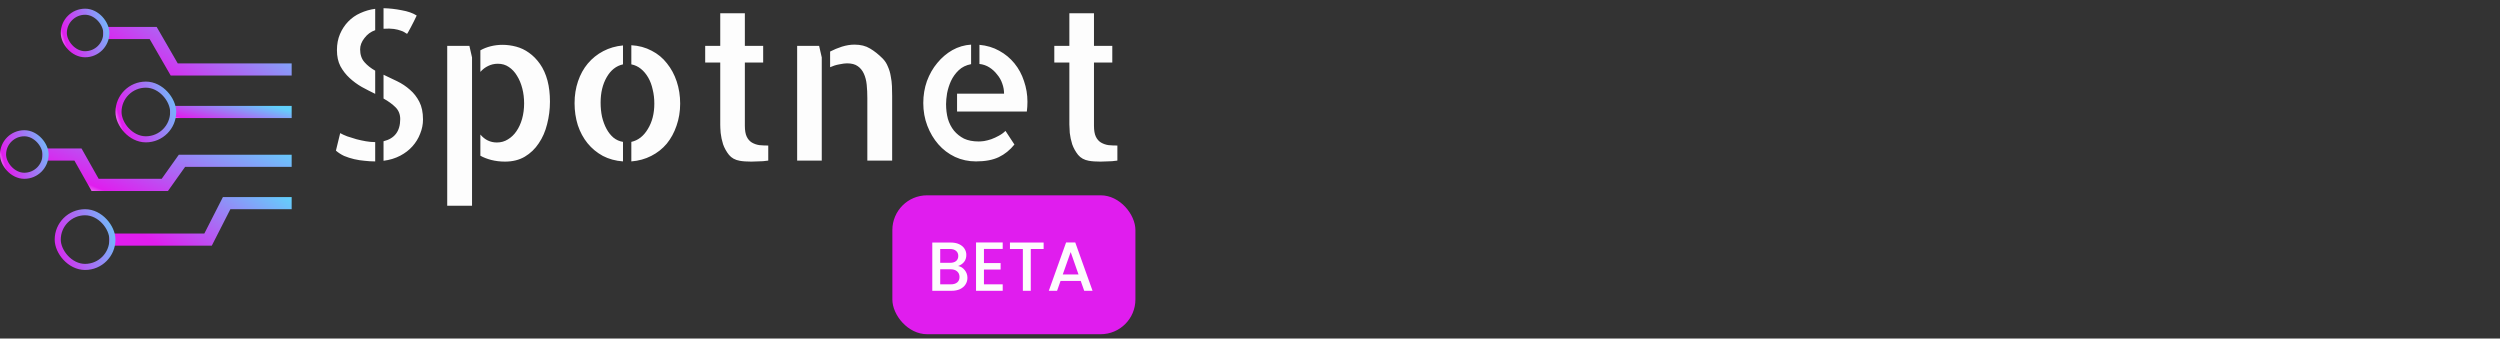 <svg width="288" height="39" viewBox="0 0 288 39" fill="none" xmlns="http://www.w3.org/2000/svg">
<rect x="0" y="0" width="288" height="39" fill="#333333" stroke="none"/>
<path d="M12.6 27.6H23.97L26.11 23.4H33.6" stroke="url(#paint0_linear_67_1868)" stroke-width="1.4"/>
<g clip-path="url(#clip0_67_1868)">
</g>
<rect x="6.65" y="24.45" width="6.3" height="6.3" rx="3.15" stroke="url(#paint1_linear_67_1868)" stroke-width="0.7"/>
<path d="M4.9 17.8H8.981L10.956 21.3H18.987L20.961 18.524H33.468H33.6" stroke="url(#paint2_linear_67_1868)" stroke-width="1.4"/>
<rect x="0.35" y="15.35" width="4.9" height="4.9" rx="2.45" stroke="url(#paint3_linear_67_1868)" stroke-width="0.7"/>
<path d="M19.6 12.9H33.6" stroke="url(#paint4_linear_67_1868)" stroke-width="1.4"/>
<rect x="13.65" y="9.75" width="6.3" height="6.3" rx="3.15" stroke="url(#paint5_linear_67_1868)" stroke-width="0.7"/>
<path d="M11.9 3.8H17.644L20.069 8H33.6" stroke="url(#paint6_linear_67_1868)" stroke-width="1.4"/>
<g clip-path="url(#clip1_67_1868)">
</g>
<rect x="7.35" y="1.35" width="4.9" height="4.9" rx="2.45" stroke="url(#paint7_linear_67_1868)" stroke-width="0.7"/>
<path d="M46.901 3.898C46.823 3.867 46.73 3.812 46.62 3.734C46.511 3.656 46.355 3.586 46.151 3.523C45.948 3.445 45.69 3.383 45.378 3.336C45.065 3.289 44.667 3.281 44.183 3.312V0.945C44.87 0.961 45.565 1.039 46.269 1.18C46.987 1.305 47.565 1.508 48.003 1.789C47.909 1.992 47.8 2.219 47.675 2.469C47.55 2.703 47.433 2.93 47.323 3.148C47.214 3.352 47.12 3.523 47.042 3.664C46.964 3.805 46.917 3.883 46.901 3.898ZM38.815 5.773C38.815 5.086 38.933 4.469 39.167 3.922C39.401 3.375 39.714 2.898 40.105 2.492C40.511 2.07 40.98 1.742 41.511 1.508C42.058 1.258 42.628 1.094 43.222 1.016V3.477C42.722 3.648 42.308 3.953 41.98 4.391C41.651 4.812 41.487 5.242 41.487 5.68C41.487 6.289 41.651 6.781 41.98 7.156C42.308 7.531 42.722 7.859 43.222 8.141V10.812C42.706 10.562 42.19 10.297 41.675 10.016C41.159 9.719 40.69 9.375 40.269 8.984C39.847 8.594 39.495 8.141 39.214 7.625C38.948 7.109 38.815 6.492 38.815 5.773ZM39.19 15.336C39.409 15.461 39.683 15.586 40.011 15.711C40.355 15.82 40.706 15.93 41.065 16.039C41.425 16.133 41.784 16.211 42.144 16.273C42.503 16.336 42.839 16.367 43.151 16.367H43.222V18.594H43.175C42.8 18.594 42.409 18.57 42.003 18.523C41.612 18.492 41.214 18.43 40.808 18.336C40.401 18.242 40.011 18.117 39.636 17.961C39.276 17.789 38.964 17.586 38.698 17.352L39.19 15.336ZM44.183 8.609C44.698 8.844 45.222 9.094 45.753 9.359C46.3 9.625 46.792 9.953 47.23 10.344C47.667 10.719 48.026 11.18 48.308 11.727C48.589 12.273 48.73 12.953 48.73 13.766C48.73 14.328 48.62 14.875 48.401 15.406C48.198 15.938 47.901 16.422 47.511 16.859C47.136 17.281 46.667 17.641 46.105 17.938C45.542 18.234 44.901 18.43 44.183 18.523V16.273C45.464 15.961 46.105 15.109 46.105 13.719C46.105 13.172 45.925 12.719 45.565 12.359C45.206 12 44.745 11.664 44.183 11.352V8.609ZM54.073 5.281L54.378 6.617V23.703H51.519V5.281H54.073ZM63.073 9.289C63.261 10.008 63.355 10.812 63.355 11.703C63.355 12.594 63.245 13.461 63.026 14.305C62.823 15.133 62.503 15.867 62.065 16.508C61.644 17.148 61.105 17.664 60.448 18.055C59.808 18.43 59.05 18.617 58.175 18.617C57.628 18.617 57.105 18.555 56.605 18.43C56.12 18.305 55.698 18.141 55.339 17.938V15.5C55.855 16.109 56.487 16.414 57.237 16.414C57.706 16.414 58.128 16.297 58.503 16.062C58.894 15.828 59.222 15.516 59.487 15.125C59.769 14.719 59.987 14.242 60.144 13.695C60.3 13.133 60.378 12.539 60.378 11.914C60.378 11.305 60.308 10.727 60.167 10.18C60.026 9.633 59.823 9.148 59.558 8.727C59.308 8.305 58.995 7.969 58.62 7.719C58.261 7.469 57.839 7.344 57.355 7.344C56.948 7.344 56.573 7.43 56.23 7.602C55.901 7.758 55.605 7.984 55.339 8.281V5.797C55.698 5.594 56.097 5.438 56.534 5.328C56.972 5.219 57.425 5.164 57.894 5.164C58.409 5.164 58.933 5.234 59.464 5.375C59.995 5.516 60.487 5.75 60.94 6.078C61.409 6.406 61.831 6.836 62.206 7.367C62.581 7.898 62.87 8.539 63.073 9.289ZM72.73 5.211C73.589 5.258 74.37 5.469 75.073 5.844C75.776 6.203 76.362 6.688 76.831 7.297C77.315 7.891 77.69 8.586 77.956 9.383C78.222 10.18 78.355 11.031 78.355 11.938C78.355 12.844 78.214 13.695 77.933 14.492C77.667 15.273 77.292 15.961 76.808 16.555C76.323 17.133 75.73 17.602 75.026 17.961C74.323 18.32 73.558 18.531 72.73 18.594V16.344C73.511 16.172 74.144 15.68 74.628 14.867C75.128 14.055 75.378 13.078 75.378 11.938C75.378 11.359 75.315 10.82 75.19 10.32C75.081 9.805 74.909 9.344 74.675 8.938C74.44 8.531 74.159 8.195 73.831 7.93C73.503 7.664 73.136 7.492 72.73 7.414V5.211ZM66.19 11.891C66.19 10.984 66.323 10.141 66.589 9.359C66.855 8.578 67.23 7.898 67.714 7.32C68.214 6.727 68.808 6.25 69.495 5.891C70.183 5.531 70.94 5.312 71.769 5.234V7.414C70.987 7.586 70.362 8.078 69.894 8.891C69.425 9.703 69.19 10.68 69.19 11.82C69.19 12.398 69.245 12.945 69.355 13.461C69.48 13.977 69.651 14.438 69.87 14.844C70.089 15.25 70.355 15.586 70.667 15.852C70.995 16.117 71.362 16.281 71.769 16.344V18.594C70.909 18.531 70.136 18.32 69.448 17.961C68.761 17.586 68.175 17.102 67.69 16.508C67.206 15.914 66.831 15.219 66.565 14.422C66.315 13.625 66.19 12.781 66.19 11.891ZM85.808 14.492C85.808 15.023 85.878 15.438 86.019 15.734C86.159 16.031 86.355 16.258 86.605 16.414C86.87 16.57 87.159 16.672 87.472 16.719C87.8 16.75 88.144 16.766 88.503 16.766V18.5C88.3 18.531 88.097 18.555 87.894 18.57C87.722 18.586 87.511 18.594 87.261 18.594C87.026 18.609 86.792 18.617 86.558 18.617C86.323 18.617 86.081 18.609 85.831 18.594C85.597 18.578 85.394 18.555 85.222 18.523C84.69 18.43 84.276 18.203 83.98 17.844C83.683 17.469 83.456 17.062 83.3 16.625C83.159 16.172 83.065 15.734 83.019 15.312C82.987 14.891 82.972 14.562 82.972 14.328V7.203H81.237V5.281H82.972V1.531H85.808V5.281H87.917V7.203H85.808V14.492ZM94.362 5.281L94.667 6.617V18.5H91.831V5.281H94.362ZM101.675 6.734C101.94 7 102.144 7.312 102.284 7.672C102.44 8.016 102.55 8.383 102.612 8.773C102.69 9.148 102.737 9.531 102.753 9.922C102.769 10.312 102.776 10.695 102.776 11.07V18.031V18.5H99.917V11.305C99.917 10.773 99.894 10.266 99.847 9.781C99.8 9.297 99.69 8.867 99.519 8.492C99.347 8.117 99.112 7.828 98.815 7.625C98.519 7.406 98.105 7.297 97.573 7.297C97.355 7.297 97.058 7.336 96.683 7.414C96.323 7.477 95.972 7.586 95.628 7.742V5.938C96.05 5.719 96.503 5.531 96.987 5.375C97.487 5.219 97.972 5.141 98.44 5.141C99.144 5.141 99.737 5.289 100.222 5.586C100.706 5.867 101.19 6.25 101.675 6.734ZM112.831 5.164C113.675 5.242 114.433 5.469 115.104 5.844C115.792 6.219 116.378 6.703 116.862 7.297C117.347 7.891 117.714 8.57 117.964 9.336C118.229 10.102 118.362 10.898 118.362 11.727C118.362 12.102 118.339 12.477 118.292 12.852H110.253V10.789H115.667C115.667 10.383 115.597 9.992 115.456 9.617C115.331 9.242 115.136 8.898 114.87 8.586C114.62 8.258 114.323 7.984 113.979 7.766C113.636 7.547 113.253 7.414 112.831 7.367V5.164ZM112.737 16.297C112.909 16.297 113.12 16.281 113.37 16.25C113.636 16.203 113.909 16.133 114.19 16.039C114.487 15.93 114.776 15.797 115.058 15.641C115.354 15.484 115.612 15.297 115.831 15.078L116.862 16.648C116.347 17.289 115.745 17.773 115.058 18.102C114.37 18.43 113.495 18.594 112.433 18.594C111.573 18.594 110.769 18.422 110.019 18.078C109.269 17.719 108.628 17.234 108.097 16.625C107.565 16.016 107.144 15.305 106.831 14.492C106.519 13.68 106.362 12.805 106.362 11.867C106.362 10.977 106.503 10.133 106.784 9.336C107.081 8.539 107.479 7.844 107.979 7.25C108.479 6.641 109.058 6.148 109.714 5.773C110.386 5.398 111.104 5.188 111.87 5.141V7.391C111.292 7.5 110.815 7.734 110.44 8.094C110.065 8.453 109.769 8.867 109.55 9.336C109.347 9.789 109.198 10.258 109.104 10.742C109.026 11.227 108.987 11.641 108.987 11.984C108.987 12.594 109.058 13.164 109.198 13.695C109.354 14.211 109.589 14.664 109.901 15.055C110.214 15.43 110.597 15.734 111.05 15.969C111.519 16.188 112.081 16.297 112.737 16.297ZM126.026 14.492C126.026 15.023 126.097 15.438 126.237 15.734C126.378 16.031 126.573 16.258 126.823 16.414C127.089 16.57 127.378 16.672 127.69 16.719C128.019 16.75 128.362 16.766 128.722 16.766V18.5C128.519 18.531 128.315 18.555 128.112 18.57C127.94 18.586 127.729 18.594 127.479 18.594C127.245 18.609 127.011 18.617 126.776 18.617C126.542 18.617 126.3 18.609 126.05 18.594C125.815 18.578 125.612 18.555 125.44 18.523C124.909 18.43 124.495 18.203 124.198 17.844C123.901 17.469 123.675 17.062 123.519 16.625C123.378 16.172 123.284 15.734 123.237 15.312C123.206 14.891 123.19 14.562 123.19 14.328V7.203H121.456V5.281H123.19V1.531H126.026V5.281H128.136V7.203H126.026V14.492Z" fill="#FDFDFD"/>
<rect x="102.8" y="22.5" width="28" height="16" rx="4" fill="#E01DEE"/>
<path d="M110.376 30.644C110.674 30.697 110.928 30.855 111.136 31.116C111.344 31.377 111.448 31.673 111.448 32.004C111.448 32.287 111.373 32.543 111.224 32.772C111.08 32.996 110.869 33.175 110.592 33.308C110.314 33.436 109.992 33.5 109.624 33.5H107.4V27.94H109.52C109.898 27.94 110.224 28.004 110.496 28.132C110.768 28.26 110.973 28.433 111.112 28.652C111.25 28.865 111.32 29.105 111.32 29.372C111.32 29.692 111.234 29.959 111.064 30.172C110.893 30.385 110.664 30.543 110.376 30.644ZM108.312 30.276H109.44C109.738 30.276 109.97 30.209 110.136 30.076C110.306 29.937 110.392 29.74 110.392 29.484C110.392 29.233 110.306 29.039 110.136 28.9C109.97 28.756 109.738 28.684 109.44 28.684H108.312V30.276ZM109.544 32.756C109.853 32.756 110.096 32.681 110.272 32.532C110.448 32.383 110.536 32.175 110.536 31.908C110.536 31.636 110.442 31.42 110.256 31.26C110.069 31.1 109.821 31.02 109.512 31.02H108.312V32.756H109.544ZM113.351 28.676V30.308H115.271V31.052H113.351V32.756H115.511V33.5H112.439V27.932H115.511V28.676H113.351ZM120.226 27.94V28.684H118.746V33.5H117.834V28.684H116.346V27.94H120.226ZM124.502 32.364H122.174L121.774 33.5H120.822L122.814 27.932H123.87L125.862 33.5H124.902L124.502 32.364ZM124.246 31.62L123.342 29.036L122.43 31.62H124.246Z" fill="#FDFDFD"/>
<defs>
<linearGradient id="paint0_linear_67_1868" x1="12.546" y1="27.356" x2="21.254" y2="14.441" gradientUnits="userSpaceOnUse">
<stop offset="0.155" stop-color="#E01DEE"/>
<stop offset="1" stop-color="#62D1FC"/>
</linearGradient>
<linearGradient id="paint1_linear_67_1868" x1="6.282" y1="30.694" x2="14.818" y2="28.162" gradientUnits="userSpaceOnUse">
<stop stop-color="white"/>
<stop offset="0" stop-color="#E01DEE"/>
<stop offset="1" stop-color="#62D1FC"/>
</linearGradient>
<linearGradient id="paint2_linear_67_1868" x1="4.826" y1="21.097" x2="10.332" y2="7.705" gradientUnits="userSpaceOnUse">
<stop stop-color="white"/>
<stop offset="0.135" stop-color="#E01DEE"/>
<stop offset="1" stop-color="#62D1FC"/>
</linearGradient>
<linearGradient id="paint3_linear_67_1868" x1="-0.014" y1="20.275" x2="6.815" y2="18.25" gradientUnits="userSpaceOnUse">
<stop stop-color="white"/>
<stop offset="0.135" stop-color="#E01DEE"/>
<stop offset="1" stop-color="#62D1FC"/>
</linearGradient>
<linearGradient id="paint4_linear_67_1868" x1="19.564" y1="13.842" x2="20.582" y2="9.614" gradientUnits="userSpaceOnUse">
<stop stop-color="white"/>
<stop offset="0.135" stop-color="#E01DEE"/>
<stop offset="1" stop-color="#62D1FC"/>
</linearGradient>
<linearGradient id="paint5_linear_67_1868" x1="13.282" y1="15.994" x2="21.818" y2="13.462" gradientUnits="userSpaceOnUse">
<stop stop-color="white"/>
<stop offset="0.135" stop-color="#E01DEE"/>
<stop offset="1" stop-color="#62D1FC"/>
</linearGradient>
<linearGradient id="paint6_linear_67_1868" x1="11.844" y1="7.756" x2="20.442" y2="-5.42" gradientUnits="userSpaceOnUse">
<stop stop-color="white"/>
<stop offset="0.135" stop-color="#E01DEE"/>
<stop offset="1" stop-color="#62D1FC"/>
</linearGradient>
<linearGradient id="paint7_linear_67_1868" x1="6.986" y1="6.275" x2="13.815" y2="4.25" gradientUnits="userSpaceOnUse">
<stop stop-color="white"/>
<stop offset="0.135" stop-color="#E01DEE"/>
<stop offset="1" stop-color="#62D1FC"/>
</linearGradient>
<clipPath id="clip0_67_1868">
<rect x="6.3" y="24.1" width="7" height="7" rx="3.5" fill="white"/>
</clipPath>
<clipPath id="clip1_67_1868">
<rect x="7" y="1" width="5.6" height="5.6" rx="2.8" fill="white"/>
</clipPath>
</defs>
</svg>
